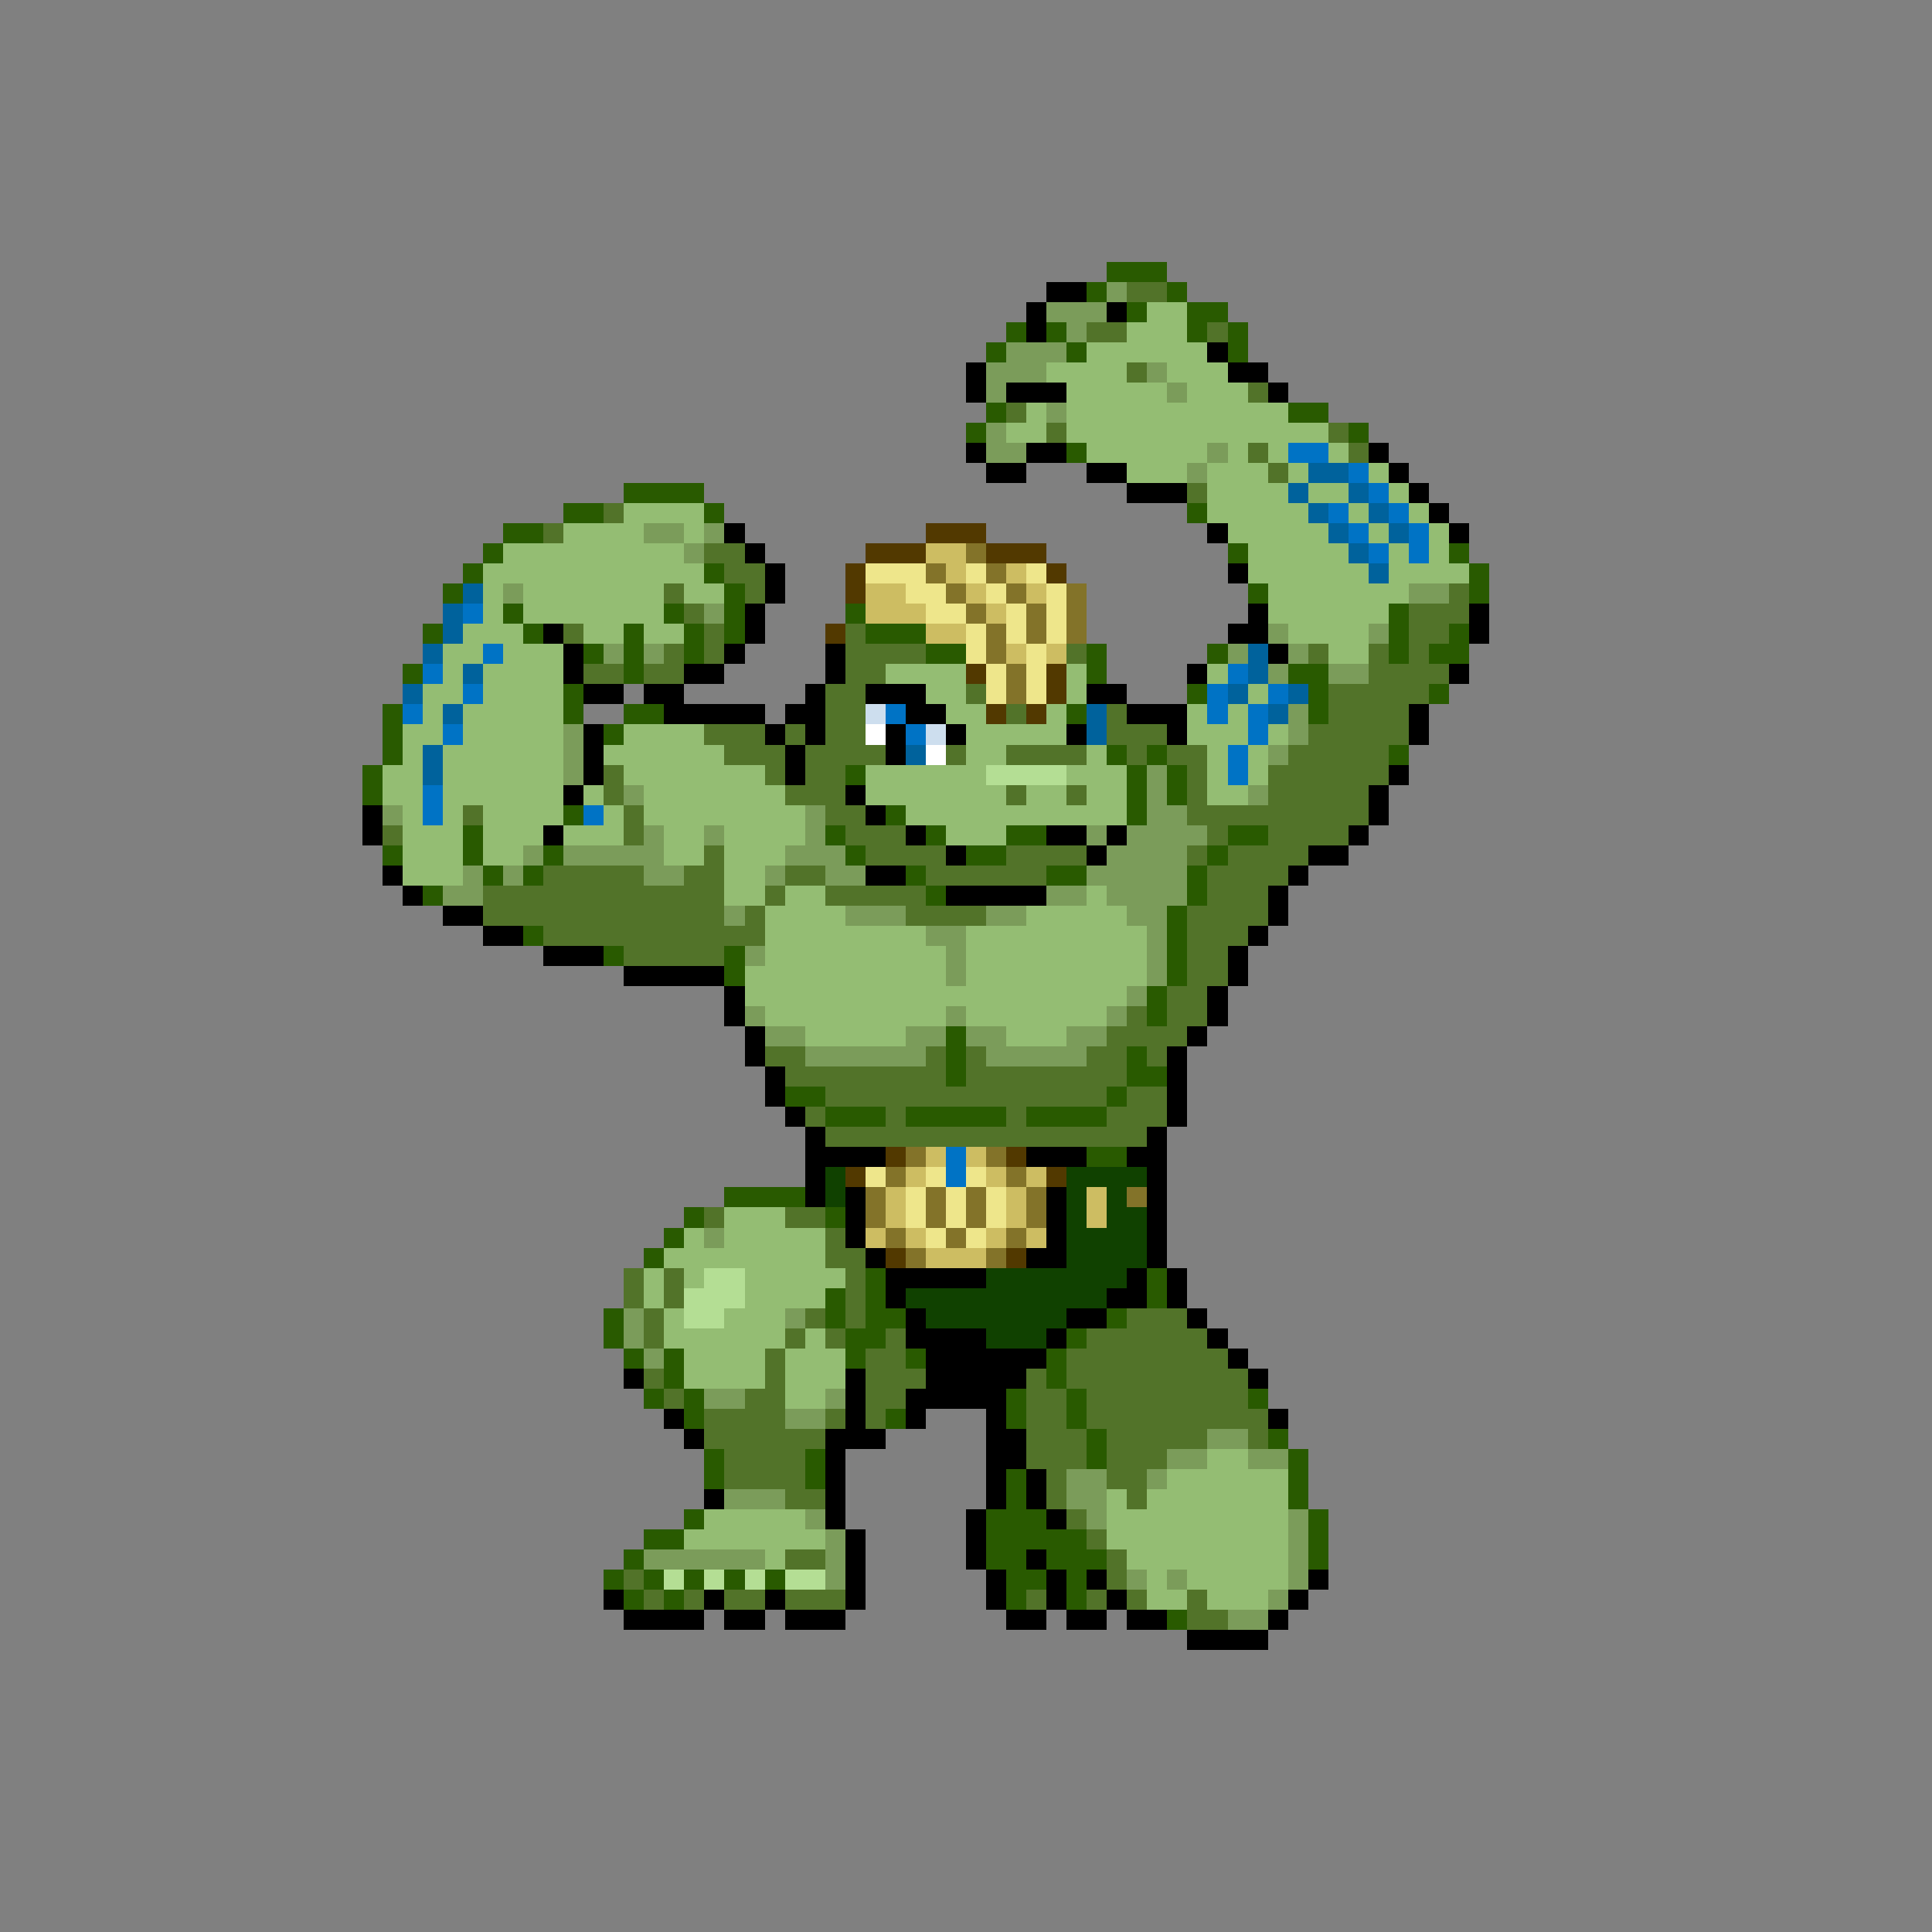 <svg xmlns="http://www.w3.org/2000/svg" viewBox="0 -0.5 96 96" shape-rendering="crispEdges">
<rect x="0" y="-0.5" width="96" height="96" fill="#808080" stroke="none"/>
<path stroke="#295a00" d="M55 13h3M54 14h1M58 14h1M56 15h1M59 15h2M50 16h1M52 16h1M59 16h1M61 16h1M49 17h1M53 17h1M61 17h1M49 20h1M64 20h2M48 21h1M67 21h1M53 22h1M31 24h4M28 25h2M35 25h1M59 25h1M25 26h2M24 27h1M61 27h1M72 27h1M23 28h1M35 28h1M73 28h1M22 29h1M36 29h1M62 29h1M73 29h1M25 30h1M33 30h1M36 30h1M42 30h1M69 30h1M21 31h1M26 31h1M31 31h1M34 31h1M36 31h1M43 31h3M69 31h1M72 31h1M29 32h1M31 32h1M34 32h1M46 32h2M54 32h1M60 32h1M69 32h1M71 32h2M20 33h1M31 33h1M54 33h1M64 33h2M28 34h1M59 34h1M65 34h1M71 34h1M19 35h1M28 35h1M31 35h2M53 35h1M65 35h1M19 36h1M30 36h1M19 37h1M55 37h1M57 37h1M69 37h1M18 38h1M42 38h1M56 38h1M58 38h1M18 39h1M56 39h1M58 39h1M28 40h1M44 40h1M56 40h1M23 41h1M41 41h1M46 41h1M50 41h2M61 41h2M19 42h1M23 42h1M27 42h1M42 42h1M48 42h2M60 42h1M24 43h1M26 43h1M45 43h1M52 43h2M59 43h1M21 44h1M46 44h1M59 44h1M58 45h1M26 46h1M58 46h1M30 47h1M36 47h1M58 47h1M36 48h1M58 48h1M57 49h1M57 50h1M47 51h1M47 52h1M56 52h1M47 53h1M56 53h2M39 54h2M55 54h1M41 55h3M45 55h5M51 55h4M54 57h2M36 59h4M34 60h1M41 60h1M33 61h1M32 62h1M43 63h1M57 63h1M41 64h1M43 64h1M57 64h1M30 65h1M41 65h1M43 65h2M55 65h1M30 66h1M42 66h2M53 66h1M31 67h1M33 67h1M42 67h1M45 67h1M52 67h1M33 68h1M52 68h1M32 69h1M34 69h1M50 69h1M53 69h1M62 69h1M34 70h1M44 70h1M50 70h1M53 70h1M54 71h1M63 71h1M35 72h1M40 72h1M54 72h1M64 72h1M35 73h1M40 73h1M50 73h1M64 73h1M50 74h1M64 74h1M34 75h1M49 75h3M65 75h1M32 76h2M49 76h5M65 76h1M31 77h1M49 77h2M52 77h3M65 77h1M30 78h1M32 78h1M34 78h1M36 78h1M38 78h1M50 78h2M53 78h1M31 79h1M33 79h1M50 79h1M53 79h1M58 80h1" />
<path stroke="#000000" d="M52 14h2M51 15h1M55 15h1M51 16h1M60 17h1M48 18h1M61 18h2M48 19h1M50 19h3M63 19h1M48 22h1M51 22h2M68 22h1M49 23h2M54 23h2M69 23h1M56 24h3M70 24h1M71 25h1M36 26h1M60 26h1M72 26h1M37 27h1M38 28h1M61 28h1M38 29h1M37 30h1M62 30h1M73 30h1M27 31h1M37 31h1M61 31h2M73 31h1M28 32h1M36 32h1M41 32h1M63 32h1M28 33h1M34 33h2M41 33h1M59 33h1M72 33h1M29 34h2M32 34h2M40 34h1M43 34h3M54 34h2M33 35h5M39 35h2M45 35h2M56 35h3M70 35h1M29 36h1M38 36h1M40 36h1M44 36h1M47 36h1M53 36h1M58 36h1M70 36h1M29 37h1M39 37h1M44 37h1M29 38h1M39 38h1M69 38h1M28 39h1M42 39h1M68 39h1M18 40h1M43 40h1M68 40h1M18 41h1M27 41h1M45 41h1M52 41h2M55 41h1M67 41h1M47 42h1M54 42h1M65 42h2M19 43h1M43 43h2M64 43h1M20 44h1M47 44h5M63 44h1M22 45h2M63 45h1M24 46h2M62 46h1M27 47h3M61 47h1M31 48h5M61 48h1M36 49h1M60 49h1M36 50h1M60 50h1M37 51h1M59 51h1M37 52h1M58 52h1M38 53h1M58 53h1M38 54h1M58 54h1M39 55h1M58 55h1M40 56h1M57 56h1M40 57h4M51 57h3M56 57h2M40 58h1M57 58h1M40 59h1M42 59h1M52 59h1M57 59h1M42 60h1M52 60h1M57 60h1M42 61h1M52 61h1M57 61h1M43 62h1M51 62h2M57 62h1M44 63h5M56 63h1M58 63h1M44 64h1M55 64h2M58 64h1M45 65h1M53 65h2M59 65h1M45 66h4M52 66h1M60 66h1M46 67h6M61 67h1M31 68h1M42 68h1M46 68h5M62 68h1M42 69h1M45 69h5M33 70h1M42 70h1M45 70h1M49 70h1M63 70h1M34 71h1M41 71h3M49 71h2M41 72h1M49 72h2M41 73h1M49 73h1M51 73h1M35 74h1M41 74h1M49 74h1M51 74h1M41 75h1M48 75h1M52 75h1M42 76h1M48 76h1M42 77h1M48 77h1M51 77h1M42 78h1M49 78h1M52 78h1M54 78h1M65 78h1M30 79h1M35 79h1M38 79h1M42 79h1M49 79h1M52 79h1M55 79h1M64 79h1M31 80h4M36 80h2M39 80h3M50 80h2M53 80h2M56 80h2M63 80h1M59 81h4" />
<path stroke="#7b9c5a" d="M55 14h1M52 15h3M53 16h1M50 17h3M49 18h3M57 18h1M49 19h1M58 19h1M52 20h1M49 21h1M49 22h2M60 22h1M59 23h1M32 26h2M35 26h1M34 27h1M25 29h1M70 29h2M35 30h1M63 31h1M68 31h1M30 32h1M32 32h1M61 32h1M64 32h1M63 33h1M66 33h2M64 35h1M28 36h1M64 36h1M28 37h1M63 37h1M28 38h1M57 38h1M31 39h1M57 39h1M62 39h1M19 40h1M40 40h1M57 40h2M32 41h1M35 41h1M40 41h1M54 41h1M56 41h4M26 42h1M28 42h5M39 42h3M55 42h4M23 43h1M25 43h1M32 43h2M38 43h1M41 43h2M54 43h5M22 44h2M52 44h2M55 44h4M36 45h1M42 45h3M49 45h2M56 45h2M46 46h2M57 46h1M37 47h1M47 47h1M57 47h1M47 48h1M57 48h1M56 49h1M37 50h1M47 50h1M55 50h1M38 51h2M45 51h2M48 51h2M53 51h2M40 52h6M49 52h5M35 61h1M31 65h1M39 65h1M31 66h1M32 67h1M35 69h2M41 69h1M39 70h2M60 71h2M58 72h2M62 72h2M53 73h2M57 73h1M36 74h3M53 74h2M40 75h1M54 75h1M64 75h1M41 76h1M64 76h1M32 77h6M41 77h1M64 77h1M41 78h1M56 78h1M58 78h1M64 78h1M63 79h1M61 80h2" />
<path stroke="#527329" d="M56 14h2M54 16h2M60 16h1M56 18h1M62 19h1M50 20h1M52 21h1M66 21h1M62 22h1M67 22h1M63 23h1M59 24h1M30 25h1M27 26h1M35 27h2M36 28h2M33 29h1M37 29h1M72 29h1M34 30h1M70 30h3M28 31h1M35 31h1M42 31h1M70 31h2M33 32h1M35 32h1M42 32h4M53 32h1M65 32h1M68 32h1M70 32h1M29 33h2M32 33h2M42 33h2M68 33h4M41 34h2M48 34h1M66 34h5M41 35h2M50 35h1M55 35h1M66 35h4M35 36h3M39 36h1M41 36h2M55 36h3M65 36h5M36 37h3M40 37h4M47 37h1M50 37h4M56 37h1M58 37h2M64 37h5M30 38h1M38 38h1M40 38h2M59 38h1M63 38h6M30 39h1M39 39h3M50 39h1M53 39h1M59 39h1M63 39h5M23 40h1M31 40h1M41 40h2M59 40h9M19 41h1M31 41h1M42 41h3M60 41h1M63 41h4M35 42h1M43 42h4M50 42h4M59 42h1M61 42h4M27 43h5M34 43h2M39 43h2M46 43h6M60 43h4M24 44h12M38 44h1M41 44h5M60 44h3M24 45h12M37 45h1M45 45h4M59 45h4M27 46h11M59 46h3M31 47h5M59 47h2M59 48h2M58 49h2M56 50h1M58 50h2M55 51h4M38 52h2M46 52h1M48 52h1M54 52h2M57 52h1M39 53h8M48 53h8M41 54h14M56 54h2M40 55h1M44 55h1M50 55h1M55 55h3M41 56h16M35 60h1M39 60h2M41 61h1M41 62h2M31 63h1M33 63h1M42 63h1M31 64h1M33 64h1M42 64h1M32 65h1M40 65h1M42 65h1M56 65h3M32 66h1M39 66h1M41 66h1M44 66h1M54 66h6M38 67h1M43 67h2M53 67h8M32 68h1M38 68h1M43 68h3M51 68h1M53 68h9M33 69h1M37 69h2M43 69h2M51 69h2M54 69h8M35 70h4M41 70h1M43 70h1M51 70h2M54 70h9M35 71h6M51 71h3M55 71h5M62 71h1M36 72h4M51 72h3M55 72h3M36 73h4M52 73h1M55 73h2M39 74h2M52 74h1M56 74h1M53 75h1M54 76h1M39 77h2M55 77h1M31 78h1M55 78h1M32 79h1M34 79h1M36 79h2M39 79h3M51 79h1M54 79h1M56 79h1M59 79h1M59 80h2" />
<path stroke="#94bd73" d="M57 15h2M56 16h3M54 17h6M52 18h4M58 18h3M53 19h5M59 19h3M51 20h1M53 20h11M50 21h2M53 21h13M54 22h6M61 22h1M63 22h1M66 22h1M56 23h3M60 23h3M64 23h1M68 23h1M60 24h4M65 24h2M69 24h1M31 25h4M60 25h5M67 25h1M70 25h1M28 26h4M34 26h1M61 26h5M68 26h1M71 26h1M25 27h9M62 27h5M69 27h1M71 27h1M24 28h11M62 28h6M69 28h4M24 29h1M26 29h7M34 29h2M63 29h7M24 30h1M26 30h7M63 30h6M23 31h3M29 31h2M32 31h2M64 31h4M22 32h2M25 32h3M66 32h2M22 33h1M24 33h4M44 33h4M53 33h1M60 33h1M21 34h2M24 34h4M46 34h2M53 34h1M62 34h1M21 35h1M23 35h5M47 35h2M52 35h1M59 35h1M61 35h1M20 36h2M23 36h5M31 36h4M48 36h5M59 36h3M63 36h1M20 37h1M22 37h6M30 37h6M48 37h2M54 37h1M60 37h1M62 37h1M19 38h2M22 38h6M31 38h7M43 38h6M53 38h3M60 38h1M62 38h1M19 39h2M22 39h6M29 39h1M32 39h7M43 39h7M51 39h2M54 39h2M60 39h2M20 40h1M22 40h1M24 40h4M30 40h1M32 40h8M45 40h11M20 41h3M24 41h3M28 41h3M33 41h2M36 41h4M47 41h3M20 42h3M24 42h2M33 42h2M36 42h3M20 43h3M36 43h2M36 44h2M39 44h2M54 44h1M38 45h4M51 45h5M38 46h8M48 46h9M38 47h9M48 47h9M37 48h10M48 48h9M37 49h19M38 50h9M48 50h7M40 51h5M50 51h3M36 60h3M34 61h1M36 61h5M33 62h8M32 63h1M34 63h1M37 63h5M32 64h1M37 64h4M33 65h1M36 65h3M33 66h6M40 66h1M34 67h4M39 67h3M34 68h4M39 68h3M39 69h2M60 72h2M58 73h6M55 74h1M57 74h7M35 75h5M55 75h9M34 76h7M55 76h9M38 77h1M56 77h8M57 78h1M59 78h5M57 79h2M60 79h3" />
<path stroke="#0073c5" d="M64 22h2M67 23h1M68 24h1M66 25h1M69 25h1M67 26h1M70 26h1M68 27h1M70 27h1M23 30h1M24 32h1M21 33h1M61 33h1M23 34h1M60 34h1M63 34h1M20 35h1M44 35h1M60 35h1M62 35h1M22 36h1M45 36h1M62 36h1M61 37h1M61 38h1M21 39h1M21 40h1M29 40h1M47 57h1M47 58h1" />
<path stroke="#00629c" d="M65 23h2M64 24h1M67 24h1M65 25h1M68 25h1M66 26h1M69 26h1M67 27h1M68 28h1M23 29h1M22 30h1M22 31h1M21 32h1M62 32h1M23 33h1M62 33h1M20 34h1M61 34h1M64 34h1M22 35h1M54 35h1M63 35h1M54 36h1M21 37h1M45 37h1M21 38h1" />
<path stroke="#523900" d="M46 26h3M43 27h3M49 27h3M42 28h1M52 28h1M42 29h1M41 31h1M48 33h1M52 33h1M52 34h1M49 35h1M51 35h1M44 57h1M50 57h1M42 58h1M52 58h1M44 62h1M50 62h1" />
<path stroke="#cdbd62" d="M46 27h2M47 28h1M50 28h1M43 29h2M48 29h1M51 29h1M43 30h3M49 30h1M46 31h2M50 32h1M52 32h1M46 57h1M48 57h1M45 58h1M49 58h1M51 58h1M44 59h1M50 59h1M54 59h1M44 60h1M50 60h1M54 60h1M43 61h1M45 61h1M49 61h1M51 61h1M46 62h3" />
<path stroke="#837329" d="M48 27h1M46 28h1M49 28h1M47 29h1M50 29h1M53 29h1M48 30h1M51 30h1M53 30h1M49 31h1M51 31h1M53 31h1M49 32h1M50 33h1M50 34h1M45 57h1M49 57h1M44 58h1M50 58h1M43 59h1M46 59h1M48 59h1M51 59h1M56 59h1M43 60h1M46 60h1M48 60h1M51 60h1M44 61h1M47 61h1M50 61h1M45 62h1M49 62h1" />
<path stroke="#eee68b" d="M43 28h3M48 28h1M51 28h1M45 29h2M49 29h1M52 29h1M46 30h2M50 30h1M52 30h1M48 31h1M50 31h1M52 31h1M48 32h1M51 32h1M49 33h1M51 33h1M49 34h1M51 34h1M43 58h1M46 58h1M48 58h1M45 59h1M47 59h1M49 59h1M45 60h1M47 60h1M49 60h1M46 61h1M48 61h1" />
<path stroke="#cddeee" d="M43 35h1M46 36h1" />
<path stroke="#ffffff" d="M43 36h1M46 37h1" />
<path stroke="#b4de94" d="M49 38h4M35 63h2M34 64h3M34 65h2M33 78h1M35 78h1M37 78h1M39 78h2" />
<path stroke="#104100" d="M41 58h1M53 58h4M41 59h1M53 59h1M55 59h1M53 60h1M55 60h2M53 61h4M53 62h4M49 63h7M45 64h10M46 65h7M49 66h3" />
</svg>